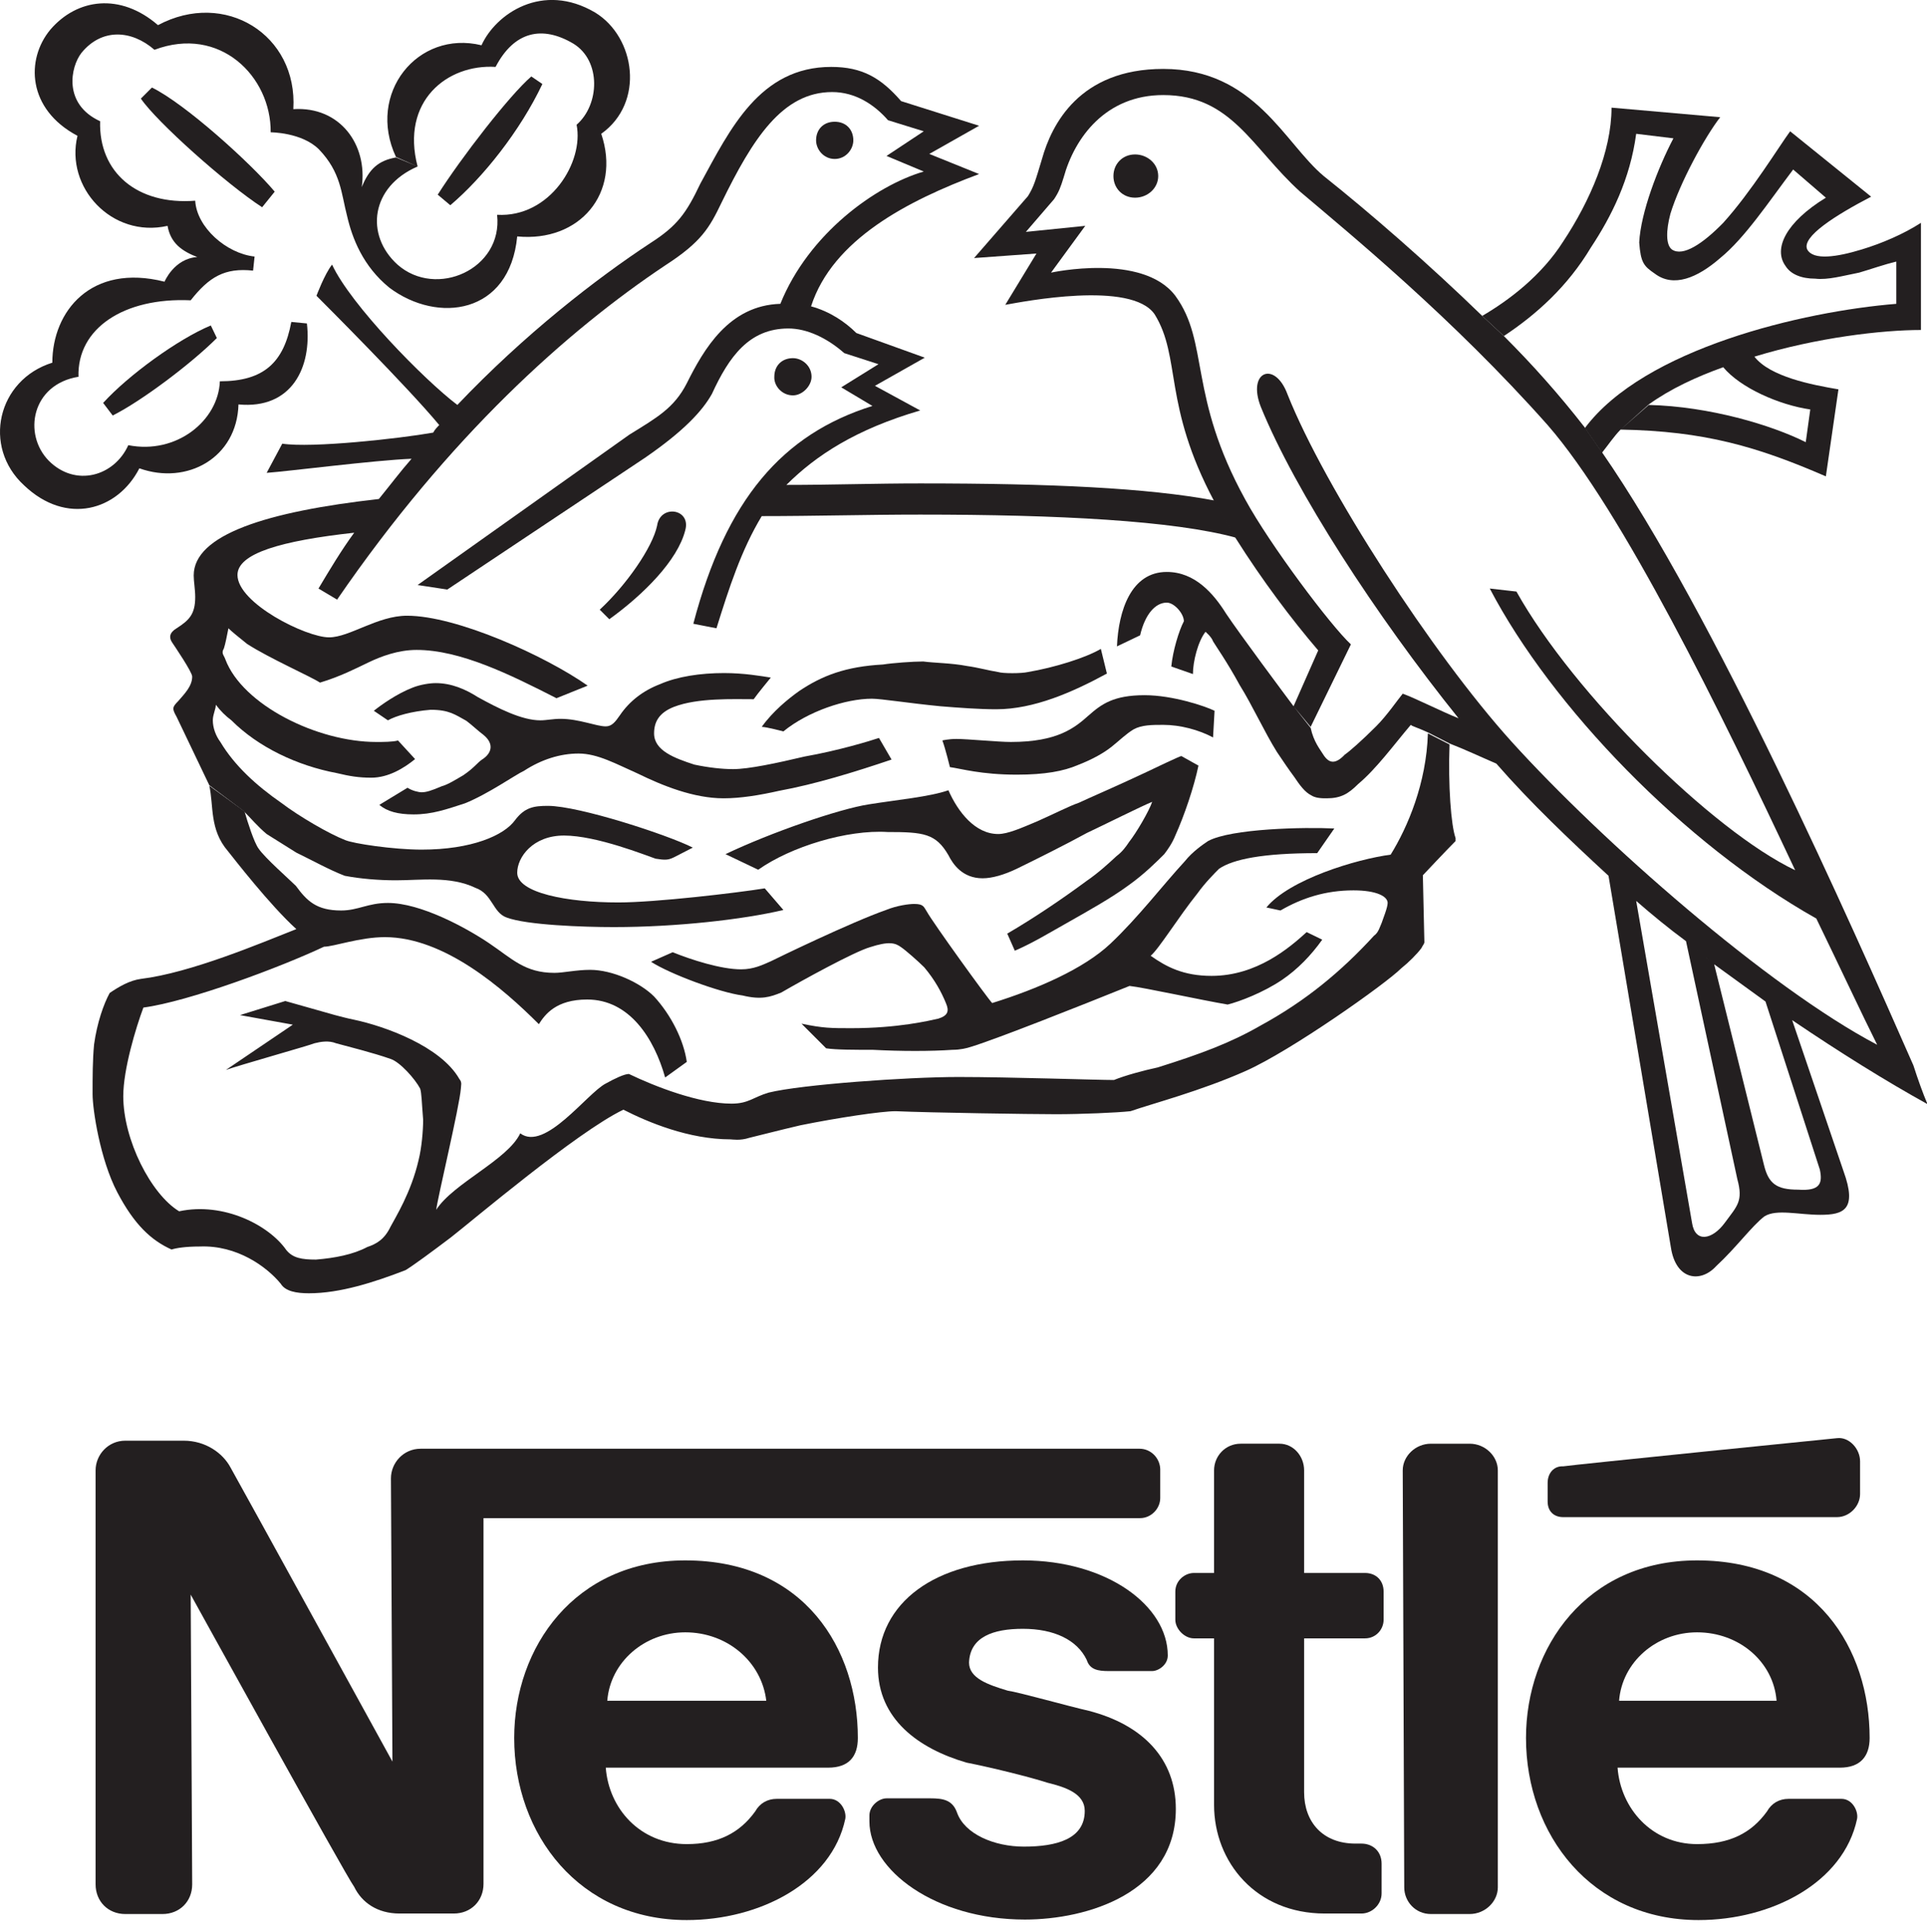 <?xml version="1.0" encoding="utf-8"?>
<!-- Generator: Adobe Illustrator 24.1.2, SVG Export Plug-In . SVG Version: 6.00 Build 0)  -->
<svg version="1.1" id="Layer_1" xmlns="http://www.w3.org/2000/svg" xmlns:xlink="http://www.w3.org/1999/xlink" x="0px" y="0px"
	 viewBox="0 0 383 384.1" style="enable-background:new 0 0 383 384.1;" xml:space="preserve">
<style type="text/css">
	.st0{fill-rule:evenodd;clip-rule:evenodd;fill:#231F20;}
</style>
<g>
	<path class="st0" d="M225.6,39.3c2.5,0,4.6-1.9,4.6-4.3c0-2.5-2.2-4.3-4.6-4.3c-2.5,0-4.3,1.9-4.3,4.3
		C221.3,37.4,223.1,39.3,225.6,39.3L225.6,39.3z"/>
	<path class="st0" d="M165.9,31.6c2.2,0,3.7-1.9,3.7-3.7c0-2.2-1.5-3.7-3.7-3.7s-3.7,1.5-3.7,3.7C162.2,29.7,163.7,31.6,165.9,31.6
		L165.9,31.6z"/>
	<path class="st0" d="M121.1,123.1l-1.9-1.9c5.3-4.9,10.5-12.4,11.4-16.7c0.6-4.3,6.8-3.4,5.6,0.9
		C134.7,111.4,127.9,118.2,121.1,123.1L121.1,123.1z"/>
	<path class="st0" d="M83,33.1c-9.3,4-10.5,13.6-4,19.5c7.7,6.8,21,0.9,19.8-9.9c10.5,0.6,17.3-10.5,15.8-17.9
		c4.6-4,4.9-12.7-0.6-16.1c-6.2-3.7-11.8-2.5-15.5,4.6C88.9,12.7,79.6,20.1,83,33.1l-4.3-1.9C72.8,18.6,83,5.9,95.7,9
		c2.8-6.2,12.1-12.7,22.6-6.5c8,4.9,9.9,17.9,1.2,24.1c4,11.8-4.3,21.6-16.7,20.4C101.3,62.5,87,64.4,77.4,57.2
		C72.1,52.9,70,47.3,69,43c-1.2-4.6-1.2-8.7-5.6-13.3c-3.4-3.4-9.6-3.4-9.6-3.4C53.9,15.2,43.7,5,30.7,9.9c-4.6-4-10.5-4.3-14.5,0.6
		c-2.2,2.8-3.7,10.2,3.7,13.6c-0.3,10.2,7.4,16.7,18.9,15.8C39.1,45.2,45,50.4,50.6,51l-0.3,2.8c-5.6-0.6-8.7,1.2-12.4,5.9
		c-13.3-0.6-22.6,5.6-22.3,15.2C6.3,76.4,4.5,86.3,9.7,91.6c5.3,5.3,13,3.1,15.8-3.1c9.6,1.9,17.9-4.9,18.2-12.7
		c8.7,0,12.7-3.7,14.2-11.8l3.1,0.3c1,8.7-3,17.1-13.6,16.1C47.1,91,37.2,96.5,27.7,93.1c-4.3,8.4-14.5,11.4-22.9,3.4
		c-8.4-7.7-5.3-21,5.6-24.4c0-10.2,7.7-19.8,22.3-16.1c0,0,1.9-4.6,6.5-4.9c-3.1-1.2-5.3-2.8-5.9-6.2C22.2,47.4,12.9,37.2,15.4,27
		C5.4,21.7,5.1,11.8,10,5.9C15.3-0.3,23.9-1.5,31.4,5c13.3-7.1,27.8,1.9,26.9,16.7c9.3-0.6,14.8,7.1,13.6,15.5
		c1.5-3.7,3.4-5.3,6.8-5.9L83,33.1L83,33.1z"/>
	<path class="st0" d="M105.6,15.2l2.2,1.5C103.4,26,96,35.3,89.5,40.8L87,38.7C91.7,31.3,101.3,18.9,105.6,15.2L105.6,15.2z"/>
	<path class="st0" d="M41.9,64.7l1.2,2.5C37.9,72.4,28,79.8,22.4,82.6l-1.9-2.5C25.5,74.6,35.4,67.4,41.9,64.7L41.9,64.7z"/>
	<path class="st0" d="M54.6,38.1l-2.5,3.1c-7.1-4.6-21-17-24.1-21.6l2.2-2.2C36.9,20.7,49.9,32.5,54.6,38.1L54.6,38.1z"/>
	<path class="st0" d="M41.6,156.2c0.9,4,0,8.7,3.7,13c1.2,1.5,8.4,10.8,13.6,15.5c-7.1,2.8-21,8.7-30.9,9.9
		c-2.2,0.3-4.3,1.5-6.2,2.8c-1.2,2.2-2.5,5.9-3.1,10.2c-0.3,3.1-0.3,6.5-0.3,9.9c0,3.1,1.5,13,4.9,19.5s6.8,9.6,10.8,11.4
		c0.9-0.3,2.8-0.6,5.6-0.6c7.4-0.3,13.3,4,16.1,7.4c0.9,1.5,3.1,1.9,5.6,1.9c6.2,0,13-2.2,19.2-4.6c1.5-0.9,5.3-3.7,9-6.5
		c4-3.1,25.1-21,34.3-25.4c4.9,2.5,13,5.9,21.3,5.9c0.3,0,1.9,0.3,3.7-0.3c2.5-0.6,5.9-1.5,10.2-2.5c7.4-1.5,16.1-2.8,18.9-2.8
		c6.8,0.3,26.9,0.6,31.9,0.6s12.1-0.3,14.8-0.6c4.3-1.5,13.9-4,22.9-8c9-4,27.8-17.3,30.9-20.4c1.5-1.2,3.1-2.8,4-4
		c0.3-0.6,0.6-0.9,0.6-1.2s-0.3-13.3-0.3-13.3s4.6-4.9,6.5-6.8c0,0,0-0.3,0-0.6c-0.9-2.5-1.5-10.5-1.2-18.6l-4.3-2.2
		c-0.3,9.9-4,18.6-7.4,24.1c-6.8,0.9-20.1,4.9-24.7,10.5l2.8,0.6c4.3-2.5,9-4,14.5-4c4.6,0,6.8,1.2,6.8,2.5c0,0.9-0.9,3.1-1.2,4
		c-0.3,0.6-0.6,1.9-1.5,2.5c-6.5,7.1-13.6,13-22.6,17.9c-5.9,3.4-11.8,5.6-20.4,8.3c-2.8,0.6-6.5,1.6-8.7,2.5
		c-3.4,0-20.7-0.6-30.9-0.6s-31.2,1.5-37.7,3.1c-3.1,0.9-4,2.2-7.4,2.2c-6.5,0-15.2-3.4-20.4-5.9c-0.9,0-2.8,0.9-4.6,1.9
		c-3.7,1.9-12.1,13.6-17,9.9c-2.5,5.3-13.3,9.9-16.7,15.2c0.3-2.5,4.6-20.4,4.9-24.1c0-0.6,0.3-1.2-0.3-1.9
		c-3.7-6.5-14.8-10.5-21-11.8c-1.5-0.3-2.5-0.6-3.7-0.9l-9.9-2.8l-9,2.8l10.5,1.9l-13.3,9c2.5-0.9,16.7-4.9,17.6-5.3
		c1.2-0.3,2.8-0.6,4.3,0c2.2,0.6,7.4,1.9,10.8,3.1c1.9,0.6,4.9,4,5.9,5.9c0.3,0.9,0.3,2.5,0.6,6.2c0,2.2-0.3,5.6-0.9,8
		c-1.5,6.5-4.6,11.4-5.6,13.3c-1.2,2.5-2.8,3.4-4.6,4c-2.8,1.5-6.5,2.2-10.2,2.5c-2.8,0-4.6-0.3-5.9-1.9c-3.4-4.9-12.4-9.6-21.3-7.7
		c-5.6-3.4-11.1-14.2-11.1-22.9c0-5.3,2.5-13.6,4-17.6c9-1.2,27.2-8,35.9-12.1c1.9,0,7.1-1.9,12.1-1.9c11.8,0,23.5,10.2,30.6,17.3
		c1.2-1.9,3.4-4.9,9.6-4.9c8.4,0,13.3,7.7,15.5,15.5l4.3-3.1c-0.6-4.3-3.1-9.3-6.5-13c-2.8-2.8-8.3-5.3-12.7-5.3
		c-2.8,0-5.3,0.6-7.1,0.6c-5.9,0-8.4-2.8-13-5.9c-4.6-3.1-13.6-8-20.1-8c-4,0-5.9,1.5-9.3,1.5c-4.9,0-6.8-1.9-9-4.9
		c-1.2-1.2-6.2-5.6-7.4-7.4c-0.9-1.2-2.2-5.3-2.8-7.4L41.6,156.2L41.6,156.2z"/>
	<path class="st0" d="M48.4,161.2c1.5,1.5,2.8,3.1,4.6,4.6c1.9,1.2,4,2.5,5.9,3.7c3.1,1.5,6.5,3.4,9.6,4.6c3.1,0.6,6.8,0.9,10.2,0.9
		c4.9,0,10.8-0.9,15.8,1.5c3.4,1.2,3.4,4.9,6.2,5.9c4,1.5,15.2,1.9,21.3,1.9c12.4,0,25.7-1.5,33.7-3.4l-3.7-4.3
		c-5.6,0.9-21.7,2.8-29.1,2.8c-10.2,0-20.1-1.9-20.1-5.9c0-3.1,3.1-7.4,9.3-7.4c6.5,0,16.4,4,18.2,4.6c1.9,0.3,2.5,0.3,3.7-0.3
		l3.7-1.9c-4.9-2.5-22.6-8.3-28.8-8.3c-2.8,0-4.6,0.3-6.5,2.8c-2.2,3.1-8.7,5.9-18.6,5.9c-5.6,0-13.6-1.2-15.2-1.9
		c-3.1-1.2-9-4.6-12.7-7.4c-4.9-3.4-9.3-7.4-12.1-12.1c-0.9-1.2-1.5-2.8-1.5-4.3c0-1.2,0.6-2.2,0.6-3.1c0.9,1.2,1.9,2.2,3.1,3.1
		c5.3,5.3,13,9,21,10.5c2.5,0.6,4.3,0.9,6.8,0.9c3.4,0,6.5-1.9,8.7-3.7l-3.4-3.7c-0.9,0.3-3.1,0.3-4.3,0.3c-11.8,0-26.6-7.4-30-16.4
		c-0.3-0.9-0.9-1.2-0.3-2.2c0.3-0.9,0.6-2.5,0.9-4c0.6,0.6,2.2,1.9,3.7,3.1c4.3,2.8,12.7,6.5,14.5,7.7c4-1.2,7.1-2.8,9.6-4
		s5.9-2.5,9.6-2.5c8.7,0,18.6,4.9,27.8,9.6l6.2-2.5c-8.4-5.9-26-13.9-35.9-13.9c-5.9,0-11.4,4.3-15.5,4.3c-4.6,0-18.2-6.8-18.2-12.4
		c0-4.3,8.7-6.8,23.2-8.4c-2.5,3.4-4.9,7.4-7.1,11.1l3.7,2.2c22.3-32.5,45.8-53.5,65.3-66.5c7.1-4.6,8.7-7.4,11.1-12.4
		c6.2-12.7,12.1-22,22-22c4.6,0,8.4,2.5,11.1,5.6l7.1,2.2l-7.4,4.9l7.4,3.1c-9.6,2.8-22.9,12.4-28.5,26.3
		c-10.2,0.3-15.2,9-18.6,15.8c-2.5,4.9-5.9,6.8-11.4,10.2L83,116.3l5.9,0.9L128.2,91c7.7-5.3,11.4-9.3,13.3-12.7
		c3.4-7.4,7.4-13,15.2-13c3.7,0,7.7,1.9,11.1,4.9l6.8,2.2l-7.4,4.6l6.2,3.7c-17.9,5.6-29.1,18.6-35.6,43.3l4.6,0.9
		c2.5-8,4.9-15.5,9-22.3c10.5,0,21-0.3,31.5-0.3c27.5,0,50.4,1.2,62.8,4.6l-4.3-7.4c-13.3-2.5-32.5-3.4-58.5-3.4
		c-9,0-17.6,0.3-26.6,0.3c5.9-5.9,13.9-11.1,26.6-14.8l-9-4.9l9.9-5.6l-13.6-4.9c-2.2-2.2-5.3-4.3-9-5.3c4.3-13.3,19.2-21,33.4-26.3
		l-9.9-4l9.9-5.6l-15.5-4.9c-4-4.6-7.7-6.8-13.9-6.8c-14.2,0-20.1,12.4-26,23.2c-2.8,5.9-4.6,8.4-9.9,11.8
		c-10.8,7.1-25.1,18.2-38.4,32.2c-6.6-5-21.2-19.9-24.9-27.9c-1.5,1.9-3.1,6.2-3.1,6.2c1.5,1.5,18.2,18.2,24.4,25.7
		c-0.3,0.3-0.9,0.9-1.2,1.5c-6.8,1.2-24.1,3.1-30,2.2L53,94c4.3-0.3,21.3-2.5,28.8-2.8c-2.2,2.5-4.3,5.3-6.5,8
		c-22.3,2.5-36.8,7.1-36.8,15.2c0,1.2,0.3,2.8,0.3,4.3c0,3.4-1.2,4.6-3.7,6.2c-1.5,0.9-1.5,1.9-0.9,2.8c0.6,0.9,4,5.9,4,6.8
		c0,1.9-1.5,3.4-2.8,4.9c-1.2,1.2-1.2,1.5-0.3,3.1l6.5,13.6L48.4,161.2L48.4,161.2z"/>
	<path class="st0" d="M322.1,85.4c-1.2,1.2-2.5,3.1-3.7,4.6l-3.4-4.9c11.8-15.8,43.3-23.2,61.9-24.7V52c-2.5,0.6-5,1.5-7.4,2.2
		c-3.1,0.6-6.2,1.5-8.7,1.2c-2.8,0-4.9-0.9-5.9-2.5c-2.5-3.4,0-8.7,8-13.6l-6.5-5.6c-4.9,6.5-9.6,13.6-14.5,17.6
		c-4.6,4-9.3,5.9-13,3.1c-2.2-1.5-2.8-2.2-3.1-6.2c0.3-5.9,3.7-14.8,6.8-20.7l-7.4-0.9c-1.2,9-4.9,16.4-9,22.6
		c-4.6,7.7-10.8,13.3-17.3,17.6l-4.3-4c5.3-3.1,11.8-8,16.1-14.8c5.3-8,9.6-17.9,9.6-26.6l21.6,1.9c-3.1,4-8,13-9.9,19.2
		c-0.9,3.4-0.9,6.2,0.3,7.1c2.2,1.5,6.2-1.2,10.2-5.3c5.6-6.2,11.1-15.2,13.3-18.2l16.1,13c-7.1,3.7-13.9,8-12.7,10.5
		c1.2,2.2,5.9,1.5,10.8,0c4-1.2,8.4-3.1,11.8-5.3v21.3c-7.7,0-20.7,1.5-33.1,5.3c3.1,4,11.4,5.6,16.7,6.5l-2.5,17.3
		C349.3,88.8,338.8,85.7,322.1,85.4l5.6-4.9c12.1,0.3,24.4,4,31.2,7.4l0.9-6.5c-6.2-0.9-13.9-4.3-17.3-8.4
		c-5.3,1.9-10.5,4.3-14.8,7.4L322.1,85.4L322.1,85.4z"/>
	<path class="st0" d="M257.1,140.4l4.9-11.1c-5.3-6.2-11.1-13.9-16.4-22.3l-4.3-7.4c-10.2-19.2-6.5-28.5-11.8-37.1
		c-4.6-6.8-26.3-2.5-29.7-1.9l6.2-10.2l-12.4,0.9L204.3,39c1.2-1.9,1.5-3.1,2.8-7.4c1.9-6.8,7.4-17.9,24.1-17.9
		c18.2,0,24.1,14.8,31.9,21.3c9.3,7.4,21,17.6,31.5,27.8l4.3,4c5.6,5.6,10.8,11.4,16.1,18.2l3.4,4.9c22.3,32.2,49.5,93.7,61.9,121.9
		c0.9,2.8,1.9,5.6,2.8,7.7c-8.3-4.6-17.3-10.2-26.9-16.7l-5.3-3.7c-3.4-2.5-6.8-4.9-10.2-7.4l-5.6-4.6c-3.4-2.5-6.8-5.3-9.9-8
		l11.1,64c0.6,4,4,3.4,6.5,0s3.7-4.3,2.5-8.7l-10.2-47.3l5.6,4.6l9.9,39.9c0.9,3.7,2.5,4.9,6.8,4.9c4.3,0.3,4.9-1.2,4.3-4
		l-10.8-33.4l5.3,3.7l10.2,30c2.8,7.7,0,8.7-4.6,8.7c-4.3,0-8.7-1.2-11.1,0.3c-2.5,1.9-5.6,6.2-9.6,9.9c-3.1,3.4-8,2.8-9-3.7
		l-12.4-73.9c-7.7-7.1-15.5-14.5-22.3-22.3c-2.8-1.2-6.2-2.8-9.3-4l-4.3-2.2c-1.9-0.9-3.1-1.2-3.4-1.5c-3.4,4-6.8,8.7-10.5,11.8
		c-1.9,1.9-3.4,2.8-6.2,2.8c-0.9,0-2.2,0-3.1-0.6c-1.2-0.6-2.2-1.9-3.4-3.7c-0.9-1.2-2.2-3.1-3.4-4.9c-2.5-4-4.9-9.3-7.4-13.3
		c-2.5-4.6-4.9-8-5.3-8.7c-0.3-0.9-1.5-1.9-1.5-1.9c-1.5,1.9-2.5,5.9-2.5,8.4l-4.3-1.5c0.3-3.1,1.5-7.1,2.5-9c0-1.5-1.9-3.7-3.4-3.7
		c-2.2,0-4.3,2.2-5.3,6.5l-4.6,2.2c0.3-7.1,2.8-14.8,9.9-14.8c5.6,0,9.3,4.3,11.8,8.3C246.3,125.9,255.3,138,257.1,140.4l3.4,4.3
		c0.6,2.8,1.9,4.3,2.5,5.3c1.2,1.9,2.5,1.9,4.3,0c0.9-0.6,3.4-2.8,6.2-5.6c2.2-2.2,4.3-5.3,5.3-6.5c2.5,0.9,7.4,3.4,11.1,4.9
		c-16.4-20.4-32.5-45.2-39.3-61.9c-2.8-7.1,2.8-9.3,5.3-2.5c7.4,18.6,28.8,51.6,44.5,69c17.9,19.8,51,48.9,72.7,60.3
		c-3.1-6.2-7.1-14.8-12.1-25.1c-26.3-14.8-52.6-42.1-64.9-65.6l5.3,0.6c11.4,20.4,39,47.6,55.4,55.4c-14.8-31.5-34.3-71.4-49.2-88.5
		c-18.9-21.3-39.3-38-49.2-46.4c-9.6-8.7-13.6-19.2-27.2-19.2c-11.4,0-17.6,8.4-19.8,16.4c-0.6,1.9-0.9,2.8-1.9,4.3l-5.6,6.5
		l11.8-1.2l-6.8,9.3c0,0,18.2-4,24.7,4.6c6.8,9.3,2.5,19.8,13.9,40.5c4.9,9,17,25.1,21,28.8l-8,16.4L257.1,140.4L257.1,140.4z"/>
	<path class="st0" d="M77.1,143.2l-2.8-1.9c1.5-1.2,4.6-3.4,7.7-4.6c1.5-0.6,3.4-0.9,4.6-0.9c3.1,0,5.9,1.2,8.4,2.8
		c4,2.2,8.7,4.6,12.4,4.6c1.2,0,2.5-0.3,4-0.3c3.7,0,7.1,1.5,9,1.5c1.2,0,1.9-0.9,2.8-2.2c1.9-2.8,4.6-4.9,8-6.2
		c3.4-1.5,8-2.2,12.7-2.2c4,0,7.4,0.6,9.3,0.9c0,0-2.8,3.4-3.4,4.3c-4,0-11.1-0.3-15.8,1.5c-3.1,1.2-4,3.1-4,5.3c0,3.4,4,4.9,8,6.2
		c2.8,0.6,5.6,0.9,7.7,0.9c3.1,0,8.7-1.2,14.2-2.5c6.8-1.2,13-3.1,14.8-3.7l2.5,4.3c-7.4,2.5-15.2,4.9-22.3,6.2
		c-4,0.9-7.7,1.5-11.1,1.5c-5.9,0-12.1-2.5-17-4.9c-4.3-1.9-8-4-11.8-4c-3.7,0-7.4,1.2-10.8,3.4c-1.9,0.9-7.1,4.6-11.8,6.5
		c-3.7,1.2-6.5,2.2-10.2,2.2c-3.1,0-5.3-0.6-6.8-1.9l5.6-3.4c0.9,0.6,2.2,0.9,2.8,0.9c0.9,0,1.9-0.3,4-1.2c1.2-0.3,3.1-1.5,4.3-2.2
		c2.2-1.5,2.8-2.5,3.7-3.1c1.9-1.2,2.5-3.1,0.3-4.9c-1.2-0.9-2.2-1.9-3.4-2.8c-2.2-1.2-3.4-2.2-7.1-2.2
		C81.8,141.4,78.7,142.3,77.1,143.2L77.1,143.2z"/>
	<path class="st0" d="M155.7,145.4c0,0-3.4-0.9-4.3-0.9c2.2-3.1,5.3-5.6,7.4-7.1c4.6-3.1,9.3-4.9,16.7-5.3c1.9-0.3,5.9-0.6,8-0.6
		c2.2,0.3,5.6,0.3,8.7,0.9c2.2,0.3,4.3,0.9,6.2,1.2c0.9,0.3,4.6,0.3,5.9,0c5.3-0.9,11.4-2.8,14.5-4.6l1.2,4.9
		c-6.8,3.7-14.5,7.1-22,7.1c-3.4,0-7.4-0.3-11.1-0.6c-6.2-0.6-11.8-1.5-13.6-1.5C168.1,138.9,160.6,141.4,155.7,145.4L155.7,145.4z"
		/>
	<path class="st0" d="M150.7,172.9l-6.5-3.1c9-4.3,22.6-9,28.5-9.9c5.6-0.9,12.1-1.5,15.8-2.8c1.9,4.3,5.3,8.7,9.9,8.7
		c1.9,0,4.6-1.2,7.7-2.5c3.4-1.5,6.5-3.1,8.3-3.7c1.9-0.9,7.7-3.4,13-5.9c1.9-0.9,7.1-3.4,7.4-3.4l3.4,1.9
		c-0.9,4.3-2.8,9.9-4.6,13.9c-0.6,1.5-1.5,2.8-2.2,3.7c-1.5,1.5-4,4-7.1,6.2c-3.4,2.5-7.7,4.9-12.1,7.4c-3.4,1.9-6.8,4-10.5,5.6
		l-1.5-3.4c5.3-3.1,10.8-6.8,15.8-10.5c2.2-1.5,4.3-3.4,5.9-4.9c1.2-0.9,1.9-1.9,2.5-2.8c1.5-1.9,4-6.2,4.6-8
		c-2.2,0.9-9.6,4.6-13,6.2c-4,2.2-10.2,5.3-13.9,7.1c-2.5,1.2-4.9,1.9-6.8,1.9c-4,0-5.9-2.8-6.8-4.6c-2.5-4.3-4.9-4.6-12.1-4.6
		C168.4,164.9,157.2,168.3,150.7,172.9L150.7,172.9z"/>
	<path class="st0" d="M188.8,152.5c0,0-0.9-3.7-1.5-5.3c0,0,1.2-0.3,2.8-0.3c2.2,0,8.3,0.6,10.8,0.6c9.3,0,12.7-2.8,15.5-5.3
		c2.5-2.2,4.9-4,11.1-4c5.6,0,12.1,2.2,13.9,3.1l-0.3,5.3c-2.8-1.5-6.5-2.5-9.9-2.5c-2.2,0-4.3,0-5.9,0.9c-1.5,0.9-2.8,2.2-4.3,3.4
		s-3.7,2.5-6.8,3.7c-2.8,1.2-6.5,1.9-12.1,1.9C195,154,191,152.8,188.8,152.5L188.8,152.5z"/>
	<path class="st0" d="M129.4,191.2l4.3-1.9c3.7,1.5,9.6,3.4,13.6,3.4c2.5,0,4.3-0.9,5.9-1.6c1.2-0.6,15.8-7.7,22.9-10.2
		c2.2-0.9,4.6-1.2,5.6-1.2c1.9,0,1.9,0.6,2.5,1.5c1.2,2.2,12.1,17.3,13,18.2c9-2.8,18.2-6.8,23.5-11.8c5.6-5.3,10.2-11.4,14.8-16.4
		c1.5-1.9,3.7-3.4,4.6-4c4.6-2.5,19.2-2.8,25.1-2.5l-3.4,4.9c-10.8,0-16.7,1.2-19.5,3.1c-0.9,0.9-2.8,2.8-4.3,4.9
		c-3.7,4.6-7.7,11.1-9.3,12.4c3.1,2.2,6.5,4,12.1,4c9,0,15.5-5.6,18.9-8.7l3.1,1.5c-2.2,3.1-4.9,5.9-8,8c-3.7,2.5-8.4,4.3-10.8,4.9
		c-5.3-0.9-16.7-3.4-19.5-3.7c-9.9,4-26.3,10.5-31.5,12.1c-0.9,0.3-2.2,0.6-3.7,0.6c-4.3,0.3-10.2,0.3-15.8,0c-3.7,0-7.4,0-9.3-0.3
		l-4.9-4.9c4.3,0.9,5.9,0.9,9.9,0.9c9.3,0,15.5-1.5,17.3-1.9c1.9-0.6,2.2-1.5,1.5-3.1c-0.9-2.2-2.2-4.6-4.3-7.1
		c-1.2-1.2-3.7-3.4-4.6-4c-1.2-0.9-2.5-1.2-6.2,0c-3.1,0.9-13.3,6.5-17.6,9c-2.2,0.9-4,1.5-7.7,0.6
		C143,197.3,133.1,193.6,129.4,191.2L129.4,191.2z"/>
	<path class="st0" d="M157.6,78.6c1.9,0,3.7-1.9,3.7-3.7c0-2.2-1.9-3.7-3.7-3.7c-2.2,0-3.7,1.5-3.7,3.7
		C153.8,76.7,155.4,78.6,157.6,78.6L157.6,78.6z"/>
	<path class="st0" d="M297.7,292.3c0-2.8-2.5-5.3-5.6-5.3h-7.7c-3.1,0-5.6,2.5-5.6,5.3l0.3,82.9c0,2.8,2.2,5.3,5.3,5.3h7.7
		c3.1,0,5.6-2.5,5.6-5.3L297.7,292.3L297.7,292.3z"/>
	<path class="st0" d="M307.6,294.8v3.7c0,1.9,1.2,3.1,3.1,3.1h54.4c2.5,0,4.6-2.2,4.6-4.6v-6.5c0-2.5-2.2-4.9-4.6-4.6
		c0,0-52.6,5.3-54.4,5.6C308.8,291.4,307.6,292.9,307.6,294.8L307.6,294.8z"/>
	<path class="st0" d="M263.3,380.4c-13.6,0-22-10.2-22-21.6v-33.1h-4c-1.9,0-3.7-1.9-3.7-3.7v-5.6c0-2.2,1.9-3.7,3.7-3.7h4v-20.4
		c0-2.8,2.2-5.3,5.3-5.3h7.7c2.8,0,4.9,2.5,4.9,5.3v20.4h12.1c2.2,0,3.7,1.5,3.7,3.7v5.6c0,1.9-1.5,3.7-3.7,3.7h-12.1v30.6
		c0,5.9,3.7,10.2,10.2,10.2h1.2c2.2,0,4,1.5,4,4v5.9c0,2.2-1.9,4-4,4H263.3L263.3,380.4z"/>
	<path class="st0" d="M170.5,345.5c0-17.6-10.5-35.3-34.3-35.3c-22,0-34,17.3-34,35.3c0,19.2,13,36.2,34.3,36.2
		c14.5,0,28.8-7.4,31.5-20.1c0.3-1.5-0.9-4-3.1-4h-10.5c-1.9,0-3.4,0.9-4.3,2.5c-3.1,4.3-7.4,6.5-13.6,6.5
		c-9.3,0-15.5-7.1-16.1-15.2h44.2C168.7,351.4,170.5,349.2,170.5,345.5L170.5,345.5z M120.7,338.1c0.6-7.7,7.4-13.6,15.5-13.6
		c8.4,0,15.2,5.9,16.1,13.6H120.7L120.7,338.1z"/>
	<path class="st0" d="M371.6,345.5c0-17.6-10.5-35.3-34.3-35.3c-22,0-34,17.3-34,35.3c0,19.2,13,36.2,34.3,36.2
		c14.5,0,28.8-7.4,31.5-20.1c0.3-1.5-0.9-4-3.1-4h-10.5c-1.9,0-3.4,0.9-4.3,2.5c-3.1,4.3-7.4,6.5-13.9,6.5c-9,0-15.2-7.1-15.8-15.2
		h44.2C369.7,351.4,371.6,349.2,371.6,345.5L371.6,345.5z M321.8,338.1c0.6-7.7,7.4-13.6,15.5-13.6c8.4,0,15.2,5.9,15.8,13.6H321.8
		L321.8,338.1z"/>
	<path class="st0" d="M226.5,288H83.6c-3.4,0-5.9,2.8-5.9,5.9l0.3,56.3c0,0-30.6-55.7-32.2-58.5c-1.5-2.8-4.9-5.3-9.3-5.3H24.9
		c-3.4,0-5.9,2.8-5.9,5.9v82.3c0,3.4,2.5,5.9,5.9,5.9h7.4c3.4,0,5.9-2.5,5.9-5.9L37.9,317c0,0,30.9,56,32.5,58.1
		c1.5,3.1,4.6,5.3,9,5.3h10.8c3.4,0,5.9-2.5,5.9-5.9v-72.7h130.5c2.2,0,4-1.9,4-4V292C230.5,289.8,228.7,288,226.5,288L226.5,288z"
		/>
	<path class="st0" d="M203.3,323.8c6.2,0,10.8,2.2,12.7,6.2c0.6,1.9,2.2,2.2,4.3,2.2h8.7c1.2,0,3.1-1.2,3.1-3.1
		c0-9.9-12.1-18.9-28.8-18.9c-17.3,0-28.8,8.3-28.8,21.3c0,10.2,8,16.1,17.6,18.9c4.6,0.9,12.4,2.8,16.1,4c3.7,0.9,7.4,2.2,7.4,5.6
		c0,5.6-5.6,7.1-12.1,7.1c-5.9,0-11.8-2.5-13.3-6.8c-0.9-2.5-2.8-2.8-5.3-2.8h-8.7c-1.5,0-3.4,1.5-3.4,3.4v1.2
		c0,9.6,13,19.5,30.9,19.5c12.4,0,30-5.3,30-22c0-9.9-6.5-16.7-17.3-19.5c-4-0.9-13.9-3.7-16.1-4c-4-1.2-7.7-2.5-7.7-5.6
		C192.8,325.4,197.4,323.8,203.3,323.8L203.3,323.8z"/>
</g>
</svg>

